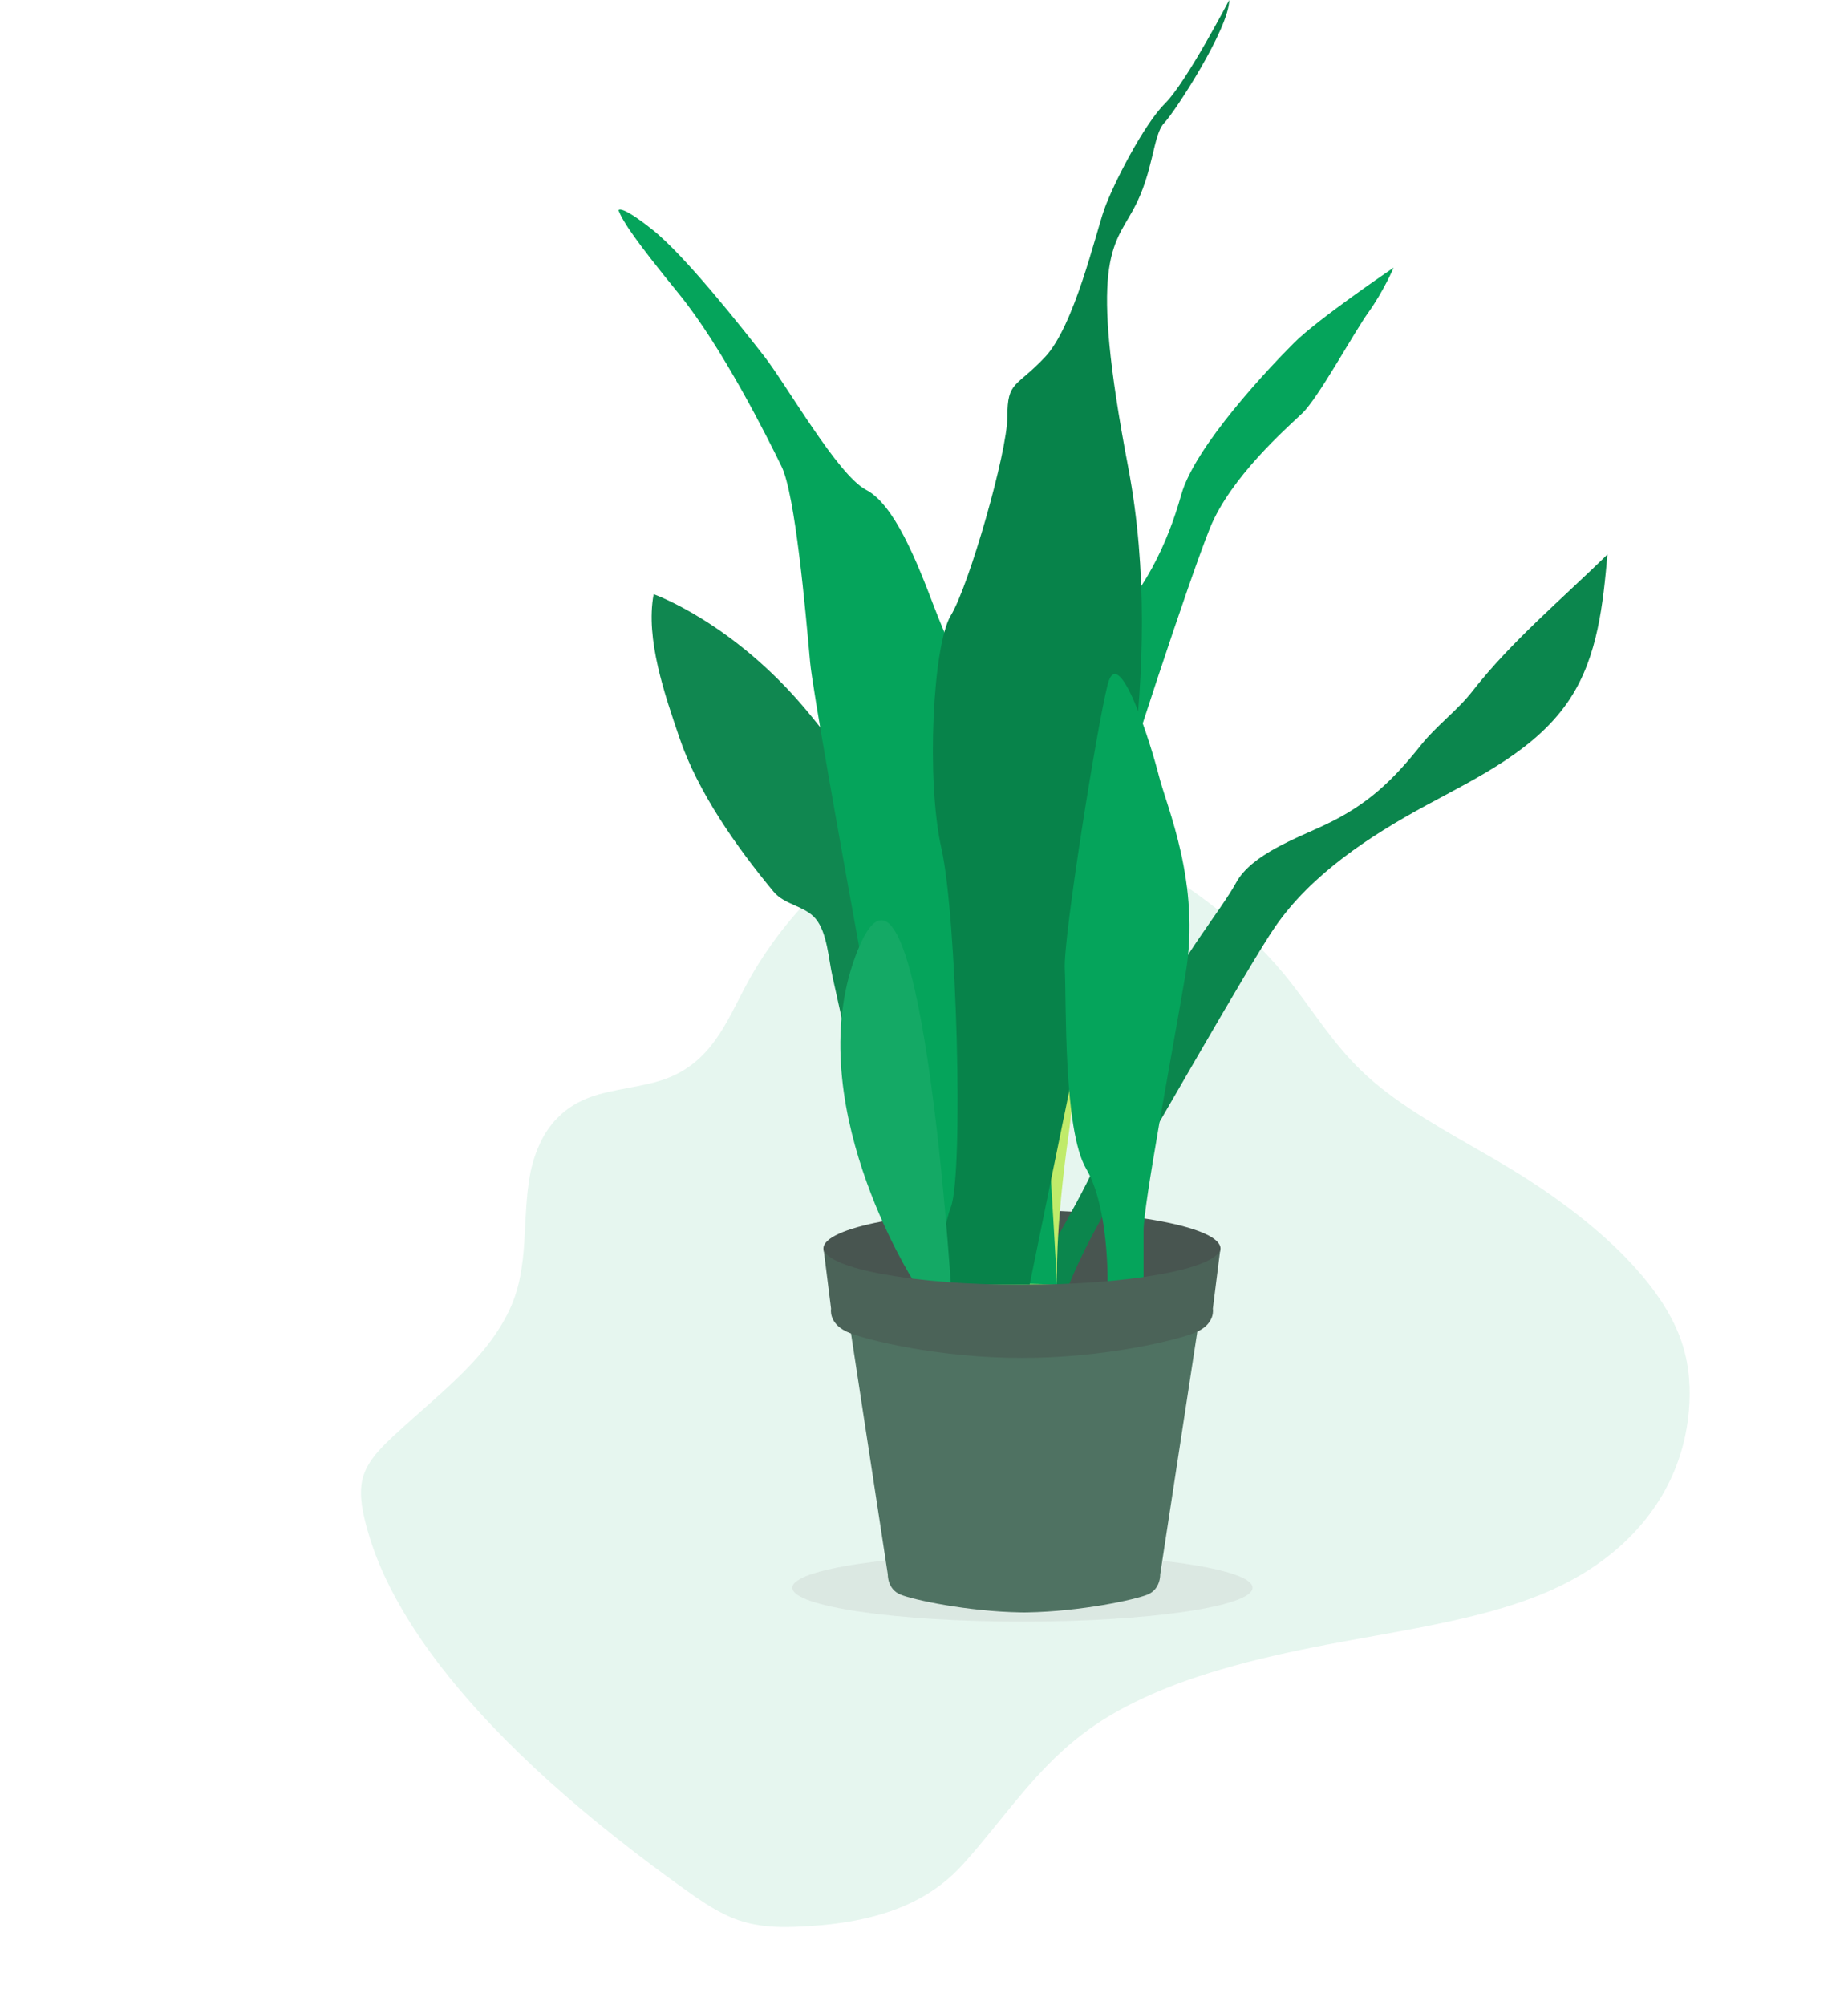 <svg width="484" height="525" viewBox="0 0 484 525" fill="none" xmlns="http://www.w3.org/2000/svg">
<path opacity="0.1" d="M128.736 451.806C128.448 451.505 128.161 451.203 127.879 450.898C118.179 440.572 109.991 429.962 104.09 419.311C103.893 418.959 103.698 418.605 103.506 418.249C99.833 411.507 97.163 404.731 95.548 398.055C94.686 394.447 94.165 390.854 94.861 387.658C95.837 383.177 99.151 379.715 102.599 376.468C106.18 373.092 109.993 369.826 113.71 366.494C115.034 365.318 116.333 364.136 117.607 362.948C121.125 359.67 124.463 356.29 127.341 352.68C130.884 348.204 133.749 343.394 135.343 337.966C135.473 337.534 135.592 337.099 135.7 336.66C135.812 336.224 135.924 335.781 136.014 335.341C136.105 334.901 136.2 334.463 136.285 334.022L136.405 333.334C136.449 333.11 136.478 332.879 136.518 332.657C136.63 331.991 136.71 331.308 136.808 330.641L136.81 330.615C136.867 330.169 136.921 329.724 136.976 329.28C137.245 326.741 137.39 324.16 137.52 321.579L137.601 319.948C137.648 319.111 137.697 318.274 137.746 317.438C137.773 316.947 137.808 316.455 137.841 315.965C137.865 315.608 137.885 315.253 137.916 314.896C138.055 313.093 138.238 311.302 138.503 309.539C138.566 309.119 138.633 308.696 138.699 308.282C139.276 304.79 140.365 301.464 141.951 298.35L141.971 298.31C142.761 296.784 143.728 295.34 144.865 293.988C145.513 293.21 146.223 292.483 146.998 291.791C149.039 289.93 151.597 288.418 154.583 287.309C160.475 285.149 167.975 284.741 173.941 282.659C186.232 278.348 190.248 267.692 195.26 258.281C196.484 255.975 197.807 253.714 199.229 251.496C200.168 250.025 201.147 248.576 202.167 247.149C208.376 238.454 216.089 230.57 225.186 223.619C228.9 220.78 233.082 218.072 237.806 215.953C239.582 215.147 241.459 214.433 243.425 213.814C250.111 211.708 257.78 210.907 266.559 212.387C273.793 213.568 281.188 216.273 288.224 219.478C291.051 220.765 293.838 222.141 296.585 223.606C300.892 225.9 305.051 228.378 309.028 231.019C309.926 231.615 310.816 232.218 311.684 232.835C313.192 233.883 314.671 234.954 316.122 236.05C323.847 241.865 330.617 248.245 336.194 254.966C342.362 262.417 347.025 270.25 353.733 277.501C354.015 277.806 354.302 278.108 354.589 278.41C355.618 279.486 356.71 280.558 357.865 281.624C366.991 289.972 379.06 296.379 390.618 303.094C391.023 303.33 391.429 303.565 391.831 303.802C393.107 304.549 394.373 305.303 395.629 306.065C407.592 313.313 418.937 321.89 427.424 331.066C427.708 331.369 427.988 331.679 428.262 331.985C433.429 337.718 437.451 343.674 439.792 349.678C442.197 355.84 442.734 361.79 442.458 367.44C442.319 370.195 441.983 372.888 441.451 375.518C441.066 377.407 440.586 379.258 440.013 381.073C435.338 395.704 424.33 407.76 408.292 415.47C407.445 415.881 406.583 416.277 405.707 416.66C404.788 417.061 403.855 417.448 402.909 417.82C391.885 422.213 379.186 424.875 366.236 427.256C361.889 428.047 357.549 428.833 353.209 429.619C351.28 429.97 349.359 430.327 347.446 430.688C338.081 432.477 328.849 434.529 320.114 437.077C318.086 437.665 316.095 438.282 314.14 438.926C307.311 441.138 300.908 443.791 294.986 446.863C292.696 448.063 290.498 449.336 288.391 450.685C287.326 451.366 286.289 452.071 285.279 452.8C274.809 460.295 267.494 469.793 259.896 479.125C258.799 480.474 257.697 481.822 256.587 483.15C255.118 484.904 253.625 486.642 252.073 488.342C242.434 498.95 228.336 503.901 208.129 504.576C203.544 504.726 198.596 504.58 193.563 502.876C188.529 501.172 184.035 498.085 179.794 495.066C173.763 490.77 167.798 486.329 162.023 481.749C161.687 481.475 161.351 481.2 160.997 480.936C149.279 471.675 138.298 461.879 128.736 451.806Z" fill="#05A45B"/>
<g opacity="0.6">
<g opacity="0.6">
<path opacity="0.6" d="M328.047 415.767C328.047 420.673 301.065 424.65 267.781 424.65C234.496 424.65 207.514 420.673 207.514 415.767C207.514 410.86 234.496 406.884 267.781 406.884C301.065 406.884 328.047 410.86 328.047 415.767Z" fill="#B5B5B5"/>
</g>
</g>
<path d="M319.653 326.951C319.653 332.471 296.372 336.947 267.653 336.947C238.934 336.947 215.653 332.471 215.653 326.951C215.653 321.431 238.934 316.955 267.653 316.955C296.372 316.955 319.653 321.431 319.653 326.951Z" fill="#485550"/>
<path d="M303.859 412.293C303.859 412.293 304.011 416.135 300.574 417.553C297.255 418.926 283.006 422 269.018 422.231C268.74 422.239 268.47 422.239 268.201 422.239C267.932 422.239 267.654 422.239 267.375 422.231C253.378 422 239.129 418.926 235.819 417.553C232.382 416.135 232.526 412.293 232.526 412.293C232.526 412.293 222.856 349.001 222.809 348.69C222.81 348.702 223.381 348.703 223.415 348.704C223.987 348.718 224.559 348.732 225.131 348.747C226.013 348.769 226.895 348.791 227.778 348.813C228.911 348.841 230.046 348.87 231.18 348.898C232.508 348.931 233.835 348.965 235.163 348.999C236.624 349.035 238.086 349.072 239.547 349.108C241.084 349.147 242.62 349.185 244.157 349.224C245.711 349.263 247.264 349.301 248.817 349.34L253.349 349.454C254.759 349.49 256.169 349.525 257.579 349.559C258.828 349.591 260.077 349.623 261.327 349.654C262.358 349.68 263.388 349.706 264.419 349.732C265.172 349.75 265.925 349.769 266.678 349.789C267.095 349.799 267.512 349.809 267.928 349.819C269.769 349.866 271.622 349.736 273.464 349.691C274.873 349.655 276.281 349.62 277.69 349.585L282.664 349.461C284.471 349.416 286.278 349.37 288.086 349.326C289.942 349.279 291.799 349.232 293.655 349.187L299.074 349.052C300.731 349.01 302.388 348.969 304.044 348.927C305.451 348.892 306.858 348.857 308.265 348.821C309.323 348.795 310.379 348.768 311.437 348.742C312.045 348.727 312.653 348.712 313.262 348.697C313.278 348.697 313.584 348.697 313.585 348.688L303.859 412.293Z" fill="#4F7262"/>
<path d="M269.672 336.378C269.672 336.378 281.786 316.315 286.72 305.429C291.655 294.544 301.974 270.639 305.115 261.461C308.255 252.284 319.919 238.197 323.734 231.152C327.758 223.725 339.784 219.438 347.162 215.936C358.22 210.687 364.742 204.42 372.211 195.05C376.23 190.007 381.644 186.114 385.606 181.035C395.793 167.977 409.11 156.83 421 145.196C419.831 158.204 418.48 171.756 411.266 182.862C402.611 196.187 387.38 203.389 373.547 210.881C358.637 218.956 343.352 228.995 333.828 242.892C327.098 252.71 300.852 299.027 297.712 303.936C294.572 308.844 285.823 322.077 279.991 336.378H269.672Z" fill="#0B864D"/>
<path d="M171.197 155.596C171.197 155.596 191.834 162.853 211.125 185.904C230.417 208.956 247.914 240.33 251.727 268.719C255.54 297.105 260.475 336.377 260.475 336.377H247.24C247.24 336.377 229.295 303.081 225.257 287.498C222.617 277.31 220.445 266.275 218.04 255.75C217.018 251.272 216.677 244.252 213.643 240.613C210.794 237.194 205.501 236.997 202.606 233.506C192.928 221.841 182.786 207.46 177.964 193.241C174.216 182.193 168.971 167.366 171.197 155.596Z" fill="#108750"/>
<path d="M252.25 336.449C252.25 336.449 267.354 215.217 269.672 202.126C271.99 189.035 278.57 174.521 289.037 165.13C299.506 155.738 305.787 142.363 309.375 129.557C312.965 116.751 332.705 95.977 338.986 89.715C345.267 83.454 365.007 70.079 365.007 70.079C365.007 70.079 362.315 76.34 358.427 81.746C354.538 87.154 345.267 104.229 341.079 108.214C336.892 112.198 322.237 125.004 316.854 138.379C311.47 151.754 295.319 200.702 288.439 224.039C281.561 247.375 269.672 336.378 269.672 336.378L252.25 336.449Z" fill="#05A45B"/>
<path d="M247.241 336.378C247.241 336.378 234.23 319.73 237.37 287.715C240.511 255.698 256.438 235.423 264.288 228.165C272.14 220.908 297.487 194.016 299.507 189.746C299.507 189.746 287.842 208.956 287.842 212.798C287.842 216.639 285.823 221.975 284.028 224.323C282.234 226.671 275.504 231.153 275.729 236.916C275.954 242.679 283.804 269.572 279.991 296.252C276.178 322.932 276.851 336.378 276.851 336.378H247.241Z" fill="#C0EB6A"/>
<path d="M162 55.067C162 55.067 162.362 53.359 170.929 60.189C179.496 67.02 194.302 85.802 200.134 93.273C205.966 100.742 219.425 124.435 226.828 128.276C234.23 132.118 240.062 146.845 244.773 159.225C249.484 171.604 268.101 212.157 269.672 224.963C271.243 237.77 276.851 336.378 276.851 336.378L241.139 335.524C241.139 335.524 213.368 186.758 212.172 173.383C210.976 160.007 208.284 129.557 204.695 122.157C201.106 114.759 189.143 90.854 177.777 76.909C166.411 62.964 163.122 58.056 162 55.067Z" fill="#05A45B"/>
<path d="M321.938 0C321.938 0 310.722 21.557 305.114 27.107C299.506 32.657 291.431 48.498 289.188 54.877C286.945 61.257 281.337 85.376 273.71 93.486C266.083 101.597 263.84 99.675 263.84 109.067C263.84 118.459 253.745 153.462 249.035 161.146C244.325 168.83 242.53 204.26 246.568 222.189C250.605 240.117 252.4 307.136 249.035 316.101C245.67 325.066 247.241 336.378 247.241 336.378H269.672C269.672 336.378 284.702 262.742 287.842 247.801C290.983 232.86 305.778 176.335 295.469 122.3C285.159 68.266 291.431 64.719 296.815 54.877C302.198 45.035 301.9 35.359 304.89 32.229C307.882 29.098 321.938 7.328 321.938 0Z" fill="#07834A"/>
<path d="M290.085 336.378C290.085 336.378 290.533 316.314 284.477 306.069C278.421 295.825 279.318 261.674 278.869 253.777C278.421 245.881 287.184 190.814 290.092 179.288C293.001 167.762 301.525 195.225 303.544 203.264C305.563 211.303 314.536 231.367 310.497 255.058C306.46 278.75 299.506 315.461 299.506 322.29V335.097L290.085 336.378Z" fill="#05A45B"/>
<path d="M239.165 335.311C239.165 335.311 208.658 287.501 224.809 248.442C240.96 209.383 249.036 336.378 249.036 336.378L239.165 335.311Z" fill="#14A965"/>
<path d="M317.647 342.713C317.647 342.713 318.388 346.409 313.629 348.689C309.14 350.832 289.09 355.647 267.656 355.587C246.222 355.647 226.172 350.832 221.682 348.689C216.924 346.409 217.665 342.713 217.665 342.713L215.71 327.114C216.853 332.306 239.67 336.446 267.656 336.446C295.642 336.446 318.459 332.306 319.602 327.114L317.647 342.713Z" fill="#4B6358"/>
</svg>
